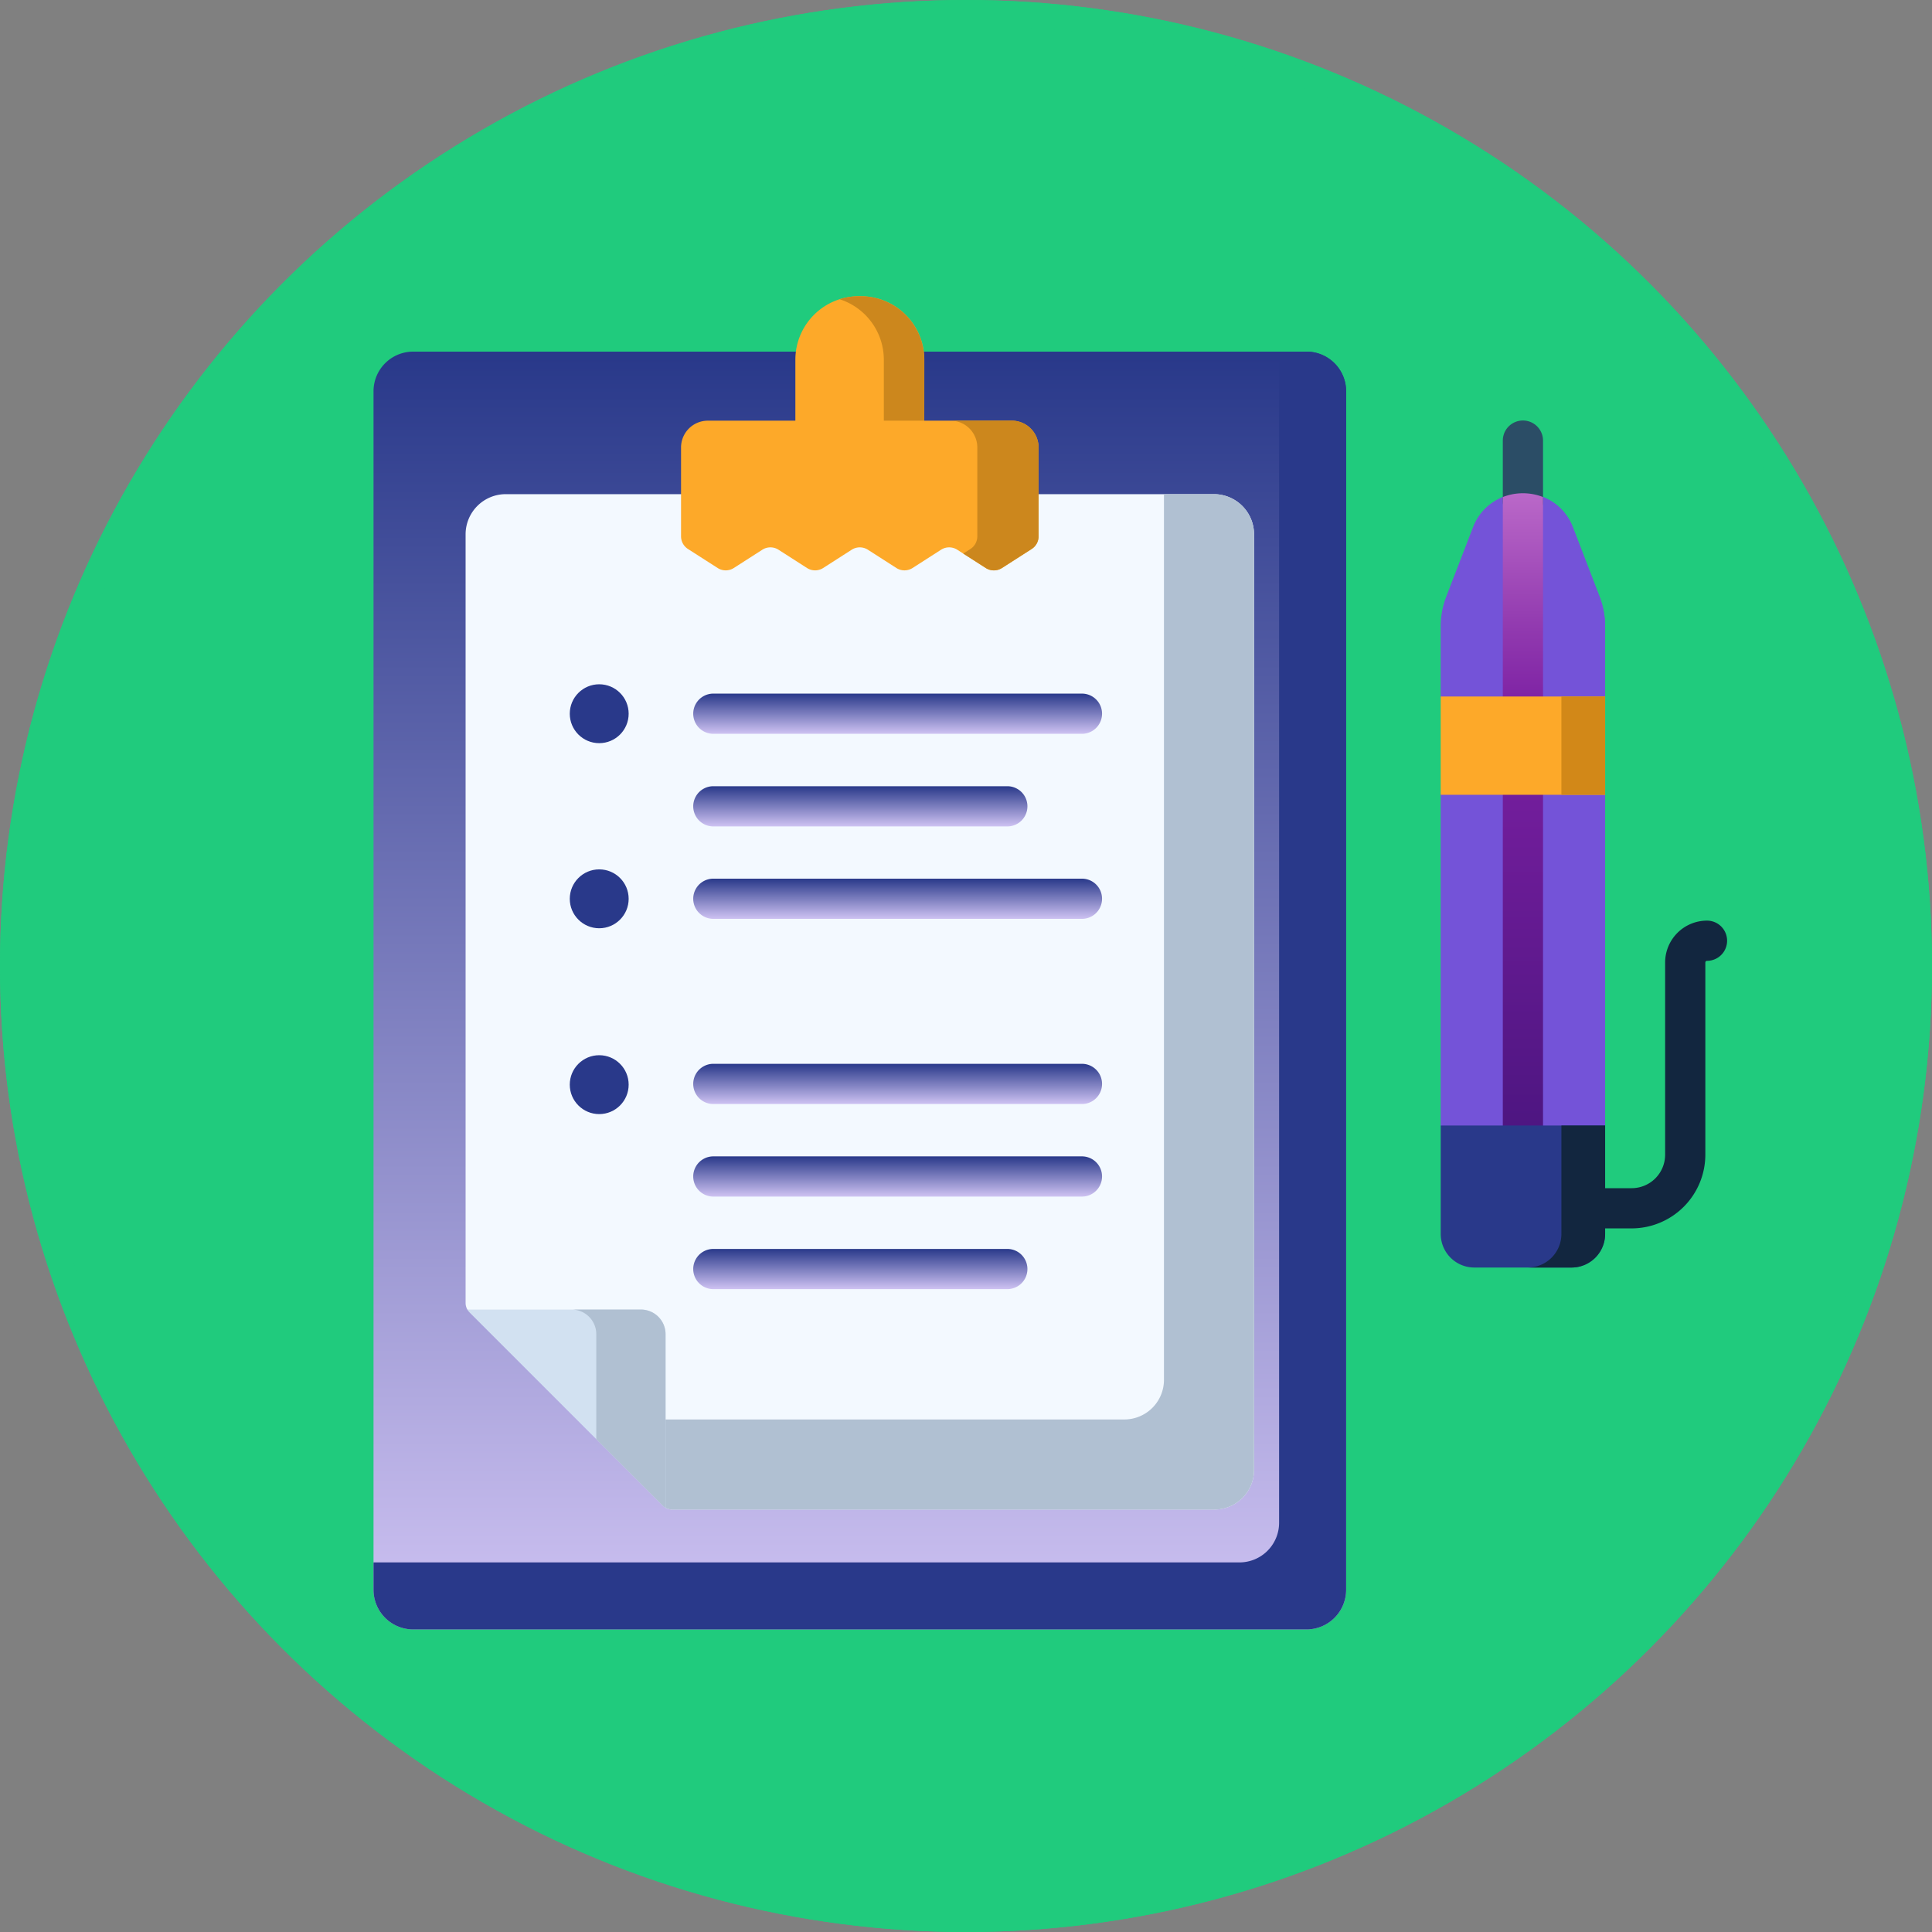 <svg xmlns="http://www.w3.org/2000/svg" xmlns:xlink="http://www.w3.org/1999/xlink" width="150" height="150" viewBox="0 0 150 150">
  <rect x="0" y="0" width="150" height="150" fill="#808080" stroke="none"/>
  <defs>
    <linearGradient id="linear-gradient" x1="0.5" x2="0.5" y2="1" gradientUnits="objectBoundingBox">
      <stop offset="0" stop-color="#29398a"/>
      <stop offset="1" stop-color="#cec2f2"/>
    </linearGradient>
    <linearGradient id="linear-gradient-2" x1="0.5" x2="0.5" y2="1" gradientUnits="objectBoundingBox">
      <stop offset="0" stop-color="#ba68c8"/>
      <stop offset="0.19" stop-color="#9139af"/>
      <stop offset="0.31" stop-color="#7b1fa2"/>
      <stop offset="1" stop-color="#45147b"/>
    </linearGradient>
  </defs>
  <g id="Grupo_146994" data-name="Grupo 146994" transform="translate(-725 -7897)">
    <g id="Elipse_5870" data-name="Elipse 5870" transform="translate(725 7897)" fill="#20cb7d" stroke="#20cb7d" stroke-width="2">
      <circle cx="75" cy="75" r="75" stroke="none"/>
      <circle cx="75" cy="75" r="74" fill="none"/>
    </g>
    <g id="politica" transform="translate(754 7920)">
      <path id="Trazado_253276" data-name="Trazado 253276" d="M404.079,129.321h11.944l.41-.731v-25.67l-.616-3.815.616-3.815V89.872A6.521,6.521,0,0,0,416,87.53l-2.061-5.354a4.07,4.07,0,0,0-2.325-2.374,4.147,4.147,0,0,1-3.123,0,4.069,4.069,0,0,0-2.325,2.374L404.1,87.53a6.522,6.522,0,0,0-.435,2.343v5.419l.616,3.815-.616,3.815v25.67Z" transform="translate(-320.812 -64.214)" fill="#7453d8"/>
      <path id="Trazado_253277" data-name="Trazado 253277" d="M428.683,82.177l2.061,5.354a6.52,6.52,0,0,1,.435,2.343v39.449h2.984l.41-.731v-25.67l-.616-3.815.616-3.815V89.873a6.52,6.52,0,0,0-.435-2.343l-2.061-5.354a4.086,4.086,0,0,0-2.325-2.374,7.674,7.674,0,0,1-1.557.305,7.9,7.9,0,0,1-1.566-.3l-.136.057a4.068,4.068,0,0,1,2.189,2.316Z" transform="translate(-338.952 -64.215)" fill="#7453d8"/>
      <g id="Grupo_146601" data-name="Grupo 146601" transform="translate(93.297 48.477)">
        <path id="Trazado_253278" data-name="Trazado 253278" d="M458.916,263.928h-2.822a1.561,1.561,0,0,1,0-3.122h2.822a2.6,2.6,0,0,0,2.6-2.6V243.284a3.254,3.254,0,0,1,3.251-3.251,1.561,1.561,0,1,1,0,3.122.129.129,0,0,0-.129.129V258.2A5.729,5.729,0,0,1,458.916,263.928Z" transform="translate(-454.533 -240.033)" fill="#12263f"/>
      </g>
      <g id="Grupo_146602" data-name="Grupo 146602" transform="translate(87.678 9.648)">
        <path id="Trazado_253279" data-name="Trazado 253279" d="M428.721,58.691a1.561,1.561,0,0,1-1.561-1.561V52.422a1.561,1.561,0,0,1,3.122,0V57.13A1.561,1.561,0,0,1,428.721,58.691Z" transform="translate(-427.16 -50.861)" fill="#2b4d66"/>
      </g>
      <g id="Grupo_146603" data-name="Grupo 146603" transform="translate(0 4.303)">
        <path id="Trazado_253280" data-name="Trazado 253280" d="M72.434,124.029H3.079A3.079,3.079,0,0,1,0,120.95V27.9a3.079,3.079,0,0,1,3.079-3.079H72.434A3.079,3.079,0,0,1,75.513,27.9V120.95A3.079,3.079,0,0,1,72.434,124.029Z" transform="translate(0 -24.824)" fill="url(#linear-gradient)"/>
      </g>
      <g id="Grupo_146604" data-name="Grupo 146604" transform="translate(0 4.303)">
        <path id="Trazado_253281" data-name="Trazado 253281" d="M72.434,24.824H70.309v90.923a3.079,3.079,0,0,1-3.079,3.079H0v2.125a3.079,3.079,0,0,0,3.079,3.079H72.434a3.079,3.079,0,0,0,3.079-3.079V27.9a3.079,3.079,0,0,0-3.079-3.079Z" transform="translate(0 -24.824)" fill="#29398a"/>
      </g>
      <g id="Grupo_146605" data-name="Grupo 146605" transform="translate(32.752 0)">
        <path id="Trazado_253282" data-name="Trazado 253282" d="M169.574,14.3H159.566V8.789A4.931,4.931,0,0,1,164.5,3.858h.147a4.931,4.931,0,0,1,4.931,4.931Z" transform="translate(-159.566 -3.858)" fill="#fda929"/>
      </g>
      <path id="Trazado_253283" data-name="Trazado 253283" d="M177.946,3.858H177.8a4.924,4.924,0,0,0-1.5.232,4.932,4.932,0,0,1,3.436,4.7V14.3h3.137V8.789a4.93,4.93,0,0,0-4.931-4.931Z" transform="translate(-140.116 -3.858)" fill="#cc871d"/>
      <g id="Grupo_146606" data-name="Grupo 146606" transform="translate(7.149 15.366)">
        <path id="Trazado_253284" data-name="Trazado 253284" d="M50.869,157.557H92.964a3.079,3.079,0,0,0,3.079-3.079V81.843a3.121,3.121,0,0,0-3.121-3.121H37.948a3.121,3.121,0,0,0-3.121,3.121v59.672a1.039,1.039,0,0,0,.138.517c.045.079,10.008,5.366,10.008,5.366s5.358,10.009,5.379,10.021A1.039,1.039,0,0,0,50.869,157.557Z" transform="translate(-34.827 -78.722)" fill="#f3f9ff"/>
      </g>
      <g id="Grupo_146607" data-name="Grupo 146607" transform="translate(21.727 15.366)">
        <path id="Trazado_253285" data-name="Trazado 253285" d="M149.366,78.722h-3.873v68.762a3.079,3.079,0,0,1-3.079,3.079H105.85s.867,6.812.947,6.857a1.04,1.04,0,0,0,.517.138h42.094a3.079,3.079,0,0,0,3.079-3.079V81.843A3.121,3.121,0,0,0,149.366,78.722Z" transform="translate(-105.85 -78.722)" fill="#b0c0d2"/>
      </g>
      <g id="Grupo_146608" data-name="Grupo 146608" transform="translate(7.29 78.674)">
        <path id="Trazado_253286" data-name="Trazado 253286" d="M48.991,387.152a1.912,1.912,0,0,1,1.912,1.912v13.473a1.034,1.034,0,0,1-.221-.163l-15-15a1.034,1.034,0,0,1-.163-.221H48.991Z" transform="translate(-35.517 -387.152)" fill="#d2e1f1"/>
      </g>
      <g id="Grupo_146609" data-name="Grupo 146609" transform="translate(15.383 78.675)">
        <path id="Trazado_253287" data-name="Trazado 253287" d="M80.325,387.153H74.944a1.912,1.912,0,0,1,1.912,1.912v8.15l5.16,5.16a1.045,1.045,0,0,0,.218.167l0-13.477A1.912,1.912,0,0,0,80.325,387.153Z" transform="translate(-74.944 -387.153)" fill="#b0c0d2"/>
      </g>
      <g id="Grupo_146610" data-name="Grupo 146610" transform="translate(23.874 9.659)">
        <path id="Trazado_253288" data-name="Trazado 253288" d="M143.538,60.88l-2.306,1.478a1.165,1.165,0,0,1-1.257,0l-2.214-1.419a1.165,1.165,0,0,0-1.257,0l-2.212,1.418a1.165,1.165,0,0,1-1.257,0l-2.213-1.418a1.165,1.165,0,0,0-1.257,0l-2.213,1.418a1.165,1.165,0,0,1-1.257,0l-2.212-1.418a1.165,1.165,0,0,0-1.257,0l-2.212,1.418a1.165,1.165,0,0,1-1.257,0l-2.305-1.477a1.165,1.165,0,0,1-.536-.981V53a2.081,2.081,0,0,1,2.081-2.081h23.6A2.081,2.081,0,0,1,144.074,53v6.9A1.165,1.165,0,0,1,143.538,60.88Z" transform="translate(-116.314 -50.917)" fill="#fda929"/>
      </g>
      <g id="Grupo_146612" data-name="Grupo 146612" transform="translate(44.797 9.659)">
        <g id="Grupo_146611" data-name="Grupo 146611">
          <path id="Trazado_253289" data-name="Trazado 253289" d="M223,50.916h-4.757A2.081,2.081,0,0,1,220.326,53v6.9a1.165,1.165,0,0,1-.536.981l-.556.356,1.75,1.121a1.165,1.165,0,0,0,1.257,0l2.306-1.478a1.165,1.165,0,0,0,.536-.981V53A2.081,2.081,0,0,0,223,50.916Z" transform="translate(-218.245 -50.916)" fill="#cc871d"/>
        </g>
      </g>
      <path id="Trazado_253290" data-name="Trazado 253290" d="M430.282,78.674a4.285,4.285,0,0,0-3.121,0v55.175h3.121Z" transform="translate(-339.483 -63.084)" fill="url(#linear-gradient-2)"/>
      <g id="Grupo_146613" data-name="Grupo 146613" transform="translate(82.857 31.077)">
        <path id="Trazado_253291" data-name="Trazado 253291" d="M403.669,155.263h12.765v7.63H403.669Z" transform="translate(-403.669 -155.263)" fill="#fda929"/>
      </g>
      <g id="Grupo_146614" data-name="Grupo 146614" transform="translate(82.857 64.377)">
        <path id="Trazado_253292" data-name="Trazado 253292" d="M403.669,317.5v8.421a2.609,2.609,0,0,0,2.608,2.608h7.548a2.609,2.609,0,0,0,2.608-2.608v-.426l-.68-1.606.68-1.516V317.5H403.669Z" transform="translate(-403.669 -317.495)" fill="#29398a"/>
      </g>
      <g id="Grupo_146615" data-name="Grupo 146615" transform="translate(92.227 31.077)">
        <path id="Trazado_253293" data-name="Trazado 253293" d="M449.321,155.263h3.395v7.63h-3.395Z" transform="translate(-449.321 -155.263)" fill="#d28818"/>
      </g>
      <g id="Grupo_146616" data-name="Grupo 146616" transform="translate(89.619 64.377)">
        <path id="Trazado_253294" data-name="Trazado 253294" d="M439.221,317.5v8.421a2.609,2.609,0,0,1-2.608,2.608h3.395a2.609,2.609,0,0,0,2.608-2.608V317.5Z" transform="translate(-436.613 -317.495)" fill="#12263f"/>
      </g>
      <g id="Grupo_146617" data-name="Grupo 146617" transform="translate(15.237 30.127)">
        <circle id="Elipse_5904" data-name="Elipse 5904" cx="2.286" cy="2.286" r="2.286" fill="#29398a"/>
      </g>
      <g id="Grupo_146618" data-name="Grupo 146618" transform="translate(15.237 44.498)">
        <circle id="Elipse_5905" data-name="Elipse 5905" cx="2.286" cy="2.286" r="2.286" fill="#29398a"/>
      </g>
      <g id="Grupo_146619" data-name="Grupo 146619" transform="translate(15.237 58.926)">
        <circle id="Elipse_5906" data-name="Elipse 5906" cx="2.286" cy="2.286" r="2.286" fill="#29398a"/>
      </g>
      <g id="Grupo_146620" data-name="Grupo 146620" transform="translate(24.822 30.852)">
        <path id="Trazado_253295" data-name="Trazado 253295" d="M151.108,157.288H122.489a1.561,1.561,0,1,1,0-3.122h28.619a1.561,1.561,0,1,1,0,3.122Z" transform="translate(-120.928 -154.166)" fill="url(#linear-gradient)"/>
      </g>
      <g id="Grupo_146621" data-name="Grupo 146621" transform="translate(24.822 38.038)">
        <path id="Trazado_253296" data-name="Trazado 253296" d="M145.314,192.3H122.489a1.561,1.561,0,1,1,0-3.122h22.825a1.561,1.561,0,0,1,0,3.122Z" transform="translate(-120.928 -189.174)" fill="url(#linear-gradient)"/>
      </g>
      <g id="Grupo_146622" data-name="Grupo 146622" transform="translate(24.822 45.223)">
        <path id="Trazado_253297" data-name="Trazado 253297" d="M151.108,227.3H122.489a1.561,1.561,0,1,1,0-3.122h28.619a1.561,1.561,0,0,1,0,3.122Z" transform="translate(-120.928 -224.182)" fill="url(#linear-gradient)"/>
      </g>
      <g id="Grupo_146623" data-name="Grupo 146623" transform="translate(24.822 59.595)">
        <path id="Trazado_253298" data-name="Trazado 253298" d="M151.108,297.321H122.489a1.561,1.561,0,0,1,0-3.122h28.619a1.561,1.561,0,0,1,0,3.122Z" transform="translate(-120.928 -294.199)" fill="url(#linear-gradient)"/>
      </g>
      <g id="Grupo_146624" data-name="Grupo 146624" transform="translate(24.822 66.781)">
        <path id="Trazado_253299" data-name="Trazado 253299" d="M151.108,332.329H122.489a1.561,1.561,0,1,1,0-3.122h28.619a1.561,1.561,0,0,1,0,3.122Z" transform="translate(-120.928 -329.207)" fill="url(#linear-gradient)"/>
      </g>
      <g id="Grupo_146625" data-name="Grupo 146625" transform="translate(24.822 73.967)">
        <path id="Trazado_253300" data-name="Trazado 253300" d="M145.314,367.338H122.489a1.561,1.561,0,1,1,0-3.122h22.825a1.561,1.561,0,1,1,0,3.122Z" transform="translate(-120.928 -364.216)" fill="url(#linear-gradient)"/>
      </g>
    </g>
  </g>
</svg>
